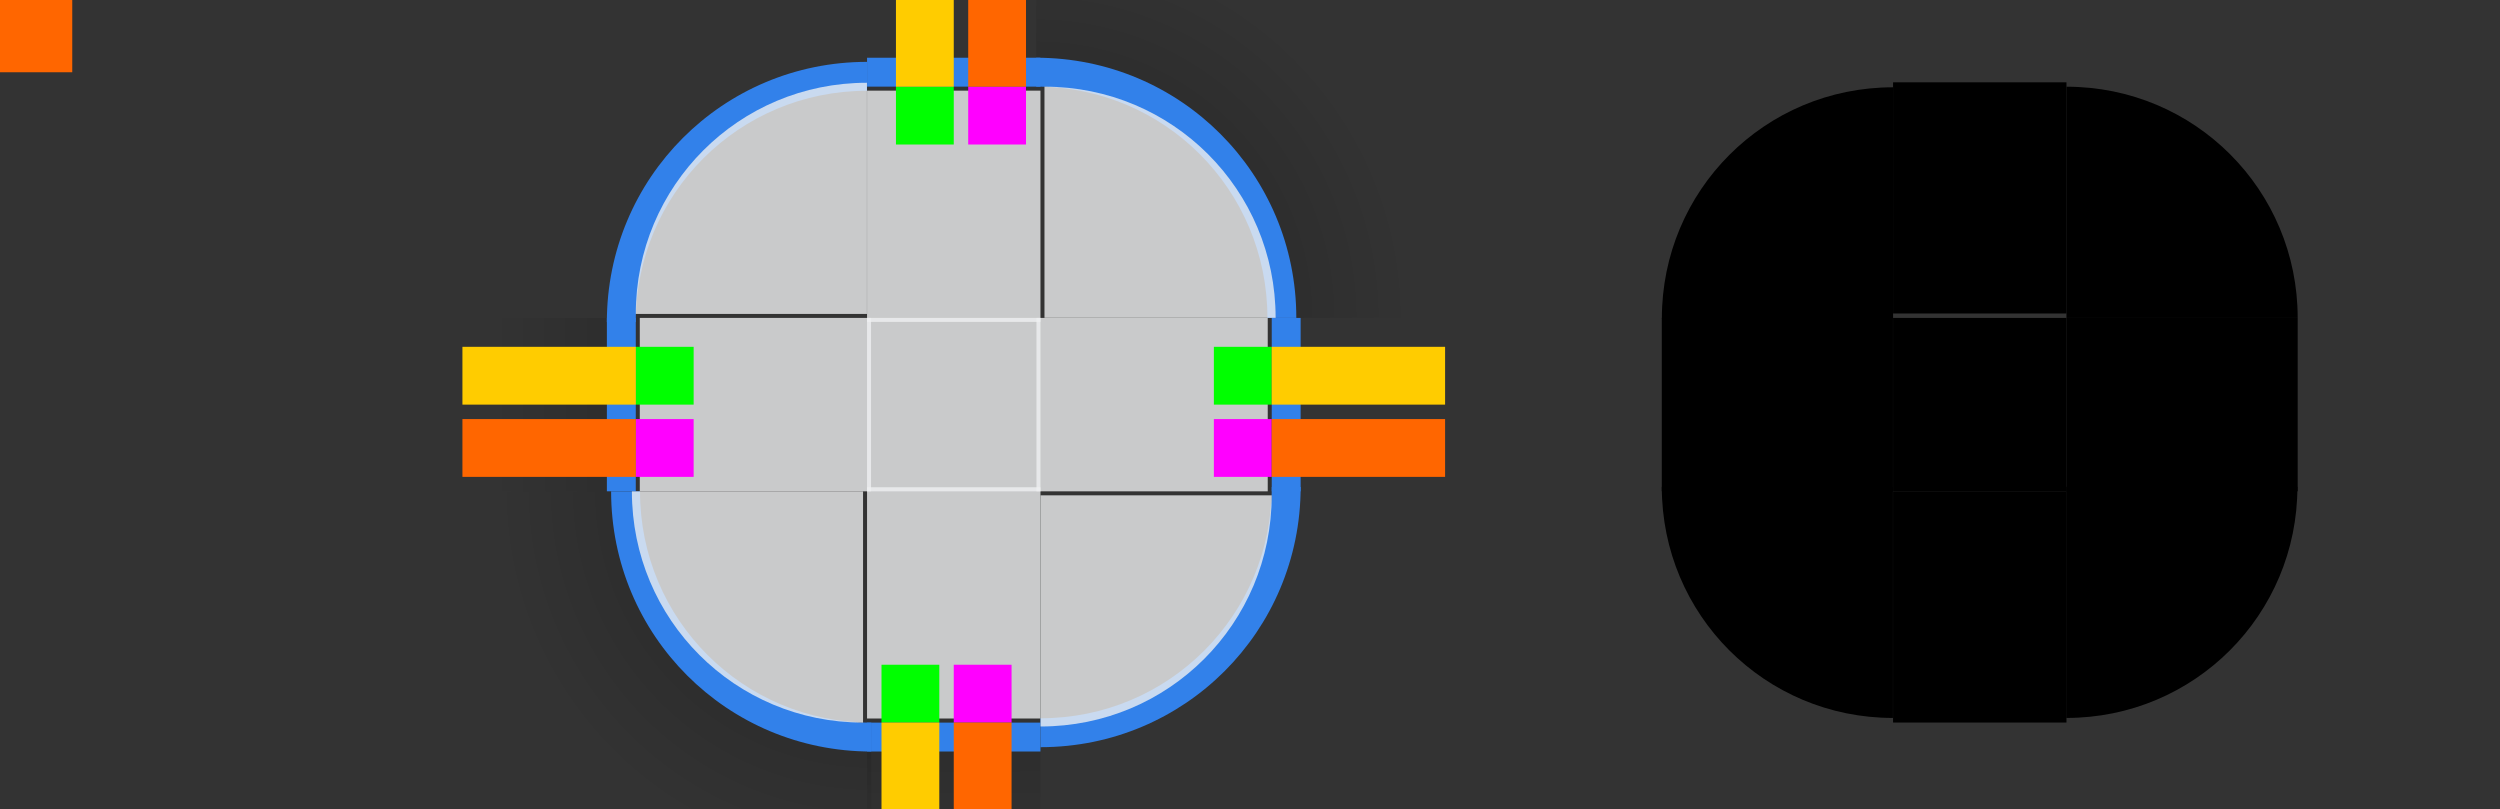 <?xml version="1.0" encoding="UTF-8" standalone="no"?>
<svg
   width="173"
   height="56"
   version="1.1"
   viewBox="0 0 173 56"
   id="svg118"
   sodipodi:docname="panel-background.svg"
   inkscape:version="1.1.2 (0a00cf5339, 2022-02-04)"
   xmlns:inkscape="http://www.inkscape.org/namespaces/inkscape"
   xmlns:sodipodi="http://sodipodi.sourceforge.net/DTD/sodipodi-0.dtd"
   xmlns:xlink="http://www.w3.org/1999/xlink"
   xmlns="http://www.w3.org/2000/svg"
   xmlns:svg="http://www.w3.org/2000/svg">
  <rect x="0" y="0" width="173" height="56" fill="#333333" stroke="none"/>
  <sodipodi:namedview
     id="namedview120"
     pagecolor="#ffffff"
     bordercolor="#666666"
     borderopacity="1.0"
     inkscape:pageshadow="2"
     inkscape:pageopacity="0.0"
     inkscape:pagecheckerboard="0"
     showgrid="true"
     inkscape:zoom="2.8284271"
     inkscape:cx="58.866639"
     inkscape:cy="56.038212"
     inkscape:window-width="1440"
     inkscape:window-height="731"
     inkscape:window-x="0"
     inkscape:window-y="0"
     inkscape:window-maximized="1"
     inkscape:current-layer="svg118"
     inkscape:snap-bbox="true"
     inkscape:bbox-nodes="true"
     inkscape:snap-nodes="true"
     inkscape:snap-smooth-nodes="true">
    <inkscape:grid
       type="xygrid"
       id="grid986" />
  </sodipodi:namedview>
  <defs
     id="defs16">
    <style
       id="current-color-scheme"
       type="text/css">.ColorScheme-Text {
        color:#31363b;
        stop-color:#31363b;
      }
      .ColorScheme-Background {
        color:#eff0f1;
        stop-color:#eff0f1;
      }
      .ColorScheme-Highlight {
        color:#3281ea;
        stop-color:#3281ea;
      }
      .ColorScheme-ViewText {
        color:#31363b;
        stop-color:#31363b;
      }
      .ColorScheme-ViewBackground {
        color:#fcfcfc;
        stop-color:#fcfcfc;
      }
      .ColorScheme-ViewHover {
        color:#93cee9;
        stop-color:#93cee9;
      }
      .ColorScheme-ViewFocus{
        color:#3281ea;
        stop-color:#3281ea;
      }
      .ColorScheme-ButtonText {
        color:#31363b;
        stop-color:#31363b;
      }
      .ColorScheme-ButtonBackground {
        color:#eff0f1;
        stop-color:#eff0f1;
      }
      .ColorScheme-ButtonHover {
        color:#93cee9;
        stop-color:#93cee9;
      }
      .ColorScheme-ButtonFocus{
        color:#3281ea;
        stop-color:#3281ea;
      }</style>
    <linearGradient
       id="linearGradient4270">
      <stop
         stop-opacity=".667"
         offset="0"
         id="stop3" />
      <stop
         stop-opacity="0"
         offset="1"
         id="stop5" />
    </linearGradient>
    <linearGradient
       id="linearGradient4948"
       x1="-20.5"
       x2="-8"
       y1="932.367"
       y2="932.373"
       gradientTransform="matrix(0.857,0,0,1,-1.428,-0.383)"
       gradientUnits="userSpaceOnUse"
       xlink:href="#linearGradient4270" />
    <radialGradient
       id="radialGradient994"
       cx="77"
       cy="12"
       r="6"
       gradientTransform="matrix(-7.6625328e-5,-3.713,3.714,-7.6651589e-5,-48.563,1236.281)"
       gradientUnits="userSpaceOnUse"
       xlink:href="#linearGradient4270"
       fx="77"
       fy="12" />
  </defs>
  <use
     x="0"
     y="0"
     xlink:href="#shadow-top"
     id="shadow-bottom"
     transform="rotate(180,66,28)"
     width="100%"
     height="100%" />
  <use
     x="0"
     y="0"
     xlink:href="#shadow-top"
     id="shadow-right"
     transform="rotate(90,66,28)"
     width="100%"
     height="100%" />
  <g
     id="shadow-left"
     transform="matrix(2.333,0,0,0.375,14.667,-321.64)">
    <rect
       transform="scale(-1,1)"
       x="-19.429"
       y="916.373"
       width="12"
       height="32"
       id="rect1393"
       style="fill:none" />
    <rect
       transform="scale(-1,1)"
       x="-12.143"
       y="916.373"
       width="4.714"
       height="32"
       id="rect76"
       style="opacity:0.5;fill:url(#linearGradient4948)" />
    <rect
       transform="scale(-1,1)"
       x="-12.571"
       y="916.373"
       width="0.857"
       height="32"
       id="rect1660"
       fill="currentColor"
       class="ColorScheme-Highlight" />
  </g>
  <use
     x="0"
     y="0"
     xlink:href="#shadow-topleft"
     id="shadow-bottomleft"
     transform="rotate(-90,66.004,27.996)"
     width="100%"
     height="100%" />
  <use
     x="0"
     y="0"
     xlink:href="#shadow-topleft"
     id="shadow-bottomright"
     transform="rotate(180,66,27.993)"
     width="100%"
     height="100%" />
  <use
     x="0"
     y="0"
     xlink:href="#shadow-topleft"
     id="shadow-topright"
     transform="rotate(90,65.993,27.993)"
     width="100%"
     height="100%" />
  <g
     id="shadow-topleft"
     transform="matrix(1.167,0,0,1.167,64.667,-1086.807)">
    <path
       d="m -27.999,926.38 v 23.999 h 10.285 c 0,-7.597 6.116,-13.714 13.714,-13.714 V 926.38 Z"
       id="path18"
       style="opacity:0.5;fill:url(#radialGradient994);stroke-width:1" />
    <path
       id="path914"
       d="m -4,934.951 c -8.546,0 -15.425,6.881 -15.428,15.428 h 1.714 c 0,-7.6 6.116,-13.714 13.714,-13.714 z"
       class="ColorScheme-Highlight"
       fill="currentColor"
       sodipodi:nodetypes="ccccc" />
  </g>
  <use
     x="0"
     y="0"
     xlink:href="#shadow-left"
     id="shadow-top"
     transform="rotate(90,66,28)"
     width="100%"
     height="100%" />
  <use
     x="0"
     y="0"
     xlink:href="#top"
     id="left"
     transform="rotate(-90,66,28)"
     width="100%"
     height="100%" />
  <use
     x="0"
     y="0"
     xlink:href="#top"
     id="right"
     transform="rotate(90,66,28)"
     width="100%"
     height="100%" />
  <use
     x="0"
     y="0"
     xlink:href="#top"
     id="bottom"
     transform="rotate(180,66,27.997)"
     width="100%"
     height="100%" />
  <rect
     id="hint-tile-center"
     y="-1.4648e-5"
     width="5"
     height="5"
     fill="#f60" />
  <g
     id="top"
     transform="matrix(0.375,0,0,2.667,52.875,-2421.657)">
    <rect
       class="ColorScheme-Background"
       transform="matrix(0,-1,-1,0,0,0)"
       x="-916.36"
       y="-51"
       width="6"
       height="32"
       id="rect31"
       fill="currentColor"
       style="opacity:0.8" />
  </g>
  <g
     id="topleft"
     transform="matrix(1.333,0,0,1.333,26.668,-1207.783)">
    <path
       d="m 25,910.36 c -6.648,0 -12,5.352 -12,12 h 12 v -10 z"
       id="path34"
       class="ColorScheme-Background"
       fill="currentColor"
       style="opacity:0.8" />
  </g>
  <rect
     id="center"
     x="60"
     y="22"
     width="12"
     height="12"
     class="ColorScheme-Background"
     fill="currentColor"
     style="opacity:0.8" />
  <rect
     id="hint-top-margin"
     x="67"
     y="6"
     width="4"
     height="4"
     fill="#ff00ff" />
  <rect
     id="hint-bottom-margin"
     x="66"
     y="46"
     width="4"
     height="4"
     fill="#ff00ff" />
  <rect
     id="hint-right-margin"
     transform="rotate(90)"
     x="29"
     y="-88"
     width="4"
     height="4"
     fill="#ff00ff" />
  <rect
     id="hint-left-margin"
     transform="rotate(90)"
     x="29"
     y="-48"
     width="4"
     height="4"
     fill="#ff00ff" />
  <rect
     id="shadow-hint-top-margin"
     x="67"
     y="-6"
     width="4"
     height="12"
     fill="#ff6600" />
  <rect
     id="shadow-hint-bottom-margin"
     x="66"
     y="50"
     width="4"
     height="12"
     fill="#ff6600" />
  <rect
     id="shadow-hint-right-margin"
     transform="rotate(90)"
     x="29"
     y="-100"
     width="4"
     height="12"
     fill="#ff6600" />
  <rect
     id="shadow-hint-left-margin"
     transform="rotate(90)"
     x="29"
     y="-44"
     width="4"
     height="12"
     fill="#ff6600" />
  <g
     id="mask-top"
     transform="matrix(0.375,0,0,1.333,123.875,-1207.813)">
    <rect
       transform="matrix(0,-1,-1,0,0,0)"
       x="-922.36"
       y="-51"
       width="12"
       height="32"
       id="rect92" />
  </g>
  <g
     id="mask-topleft"
     transform="matrix(1.5,0,0,1.5,95.5,-1359.5)">
    <path
       d="M 23.667,910.36 C 17.757,910.36 13,915.117 13,921.027 h 10.667 z"
       id="path95" />
  </g>
  <g
     id="mask-topright"
     transform="matrix(2,0,0,2,45,-1814.72)">
    <path
       d="m 49,910.36 v 8 h 8 c 0,-4.432 -3.568,-8 -8,-8 z"
       id="path98" />
  </g>
  <g
     id="mask-bottom"
     transform="matrix(0.375,0,0,1.6,123.875,-1476.976)">
    <rect
       transform="rotate(90)"
       x="944.36"
       y="-51"
       width="10"
       height="32"
       id="rect101" />
  </g>
  <g
     id="mask-bottomleft"
     transform="matrix(1.333,0,0,1.333,97.667,-1222.48)">
    <path
       d="m 13,942.36 c 0,6.648 5.352,12 12,12 v -12 z"
       id="path104" />
  </g>
  <g
     id="mask-bottomright"
     transform="matrix(1.333,0,0,1.333,83,-1222.48)">
    <path
       d="m 45,942.36 v 12 c 6.648,0 12,-5.352 12,-12 z"
       id="path107" />
  </g>
  <g
     id="mask-left"
     transform="matrix(1.333,0,0,0.6,97.667,-531.42)">
    <rect
       transform="scale(-1,1)"
       x="-25"
       y="922.36"
       width="12"
       height="20"
       id="rect110" />
  </g>
  <g
     id="mask-right"
     transform="matrix(1.6,0,0,0.375,67.8,-321.635)">
    <rect
       x="47"
       y="916.36"
       width="10"
       height="32"
       id="rect113" />
  </g>
  <rect
     id="mask-center"
     x="131"
     y="22"
     width="12"
     height="12" />
  <rect
     id="shadow-center"
     x="60"
     y="80"
     width="12"
     height="12"
     style="fill:none" />
  <rect
     style="fill:currentColor;opacity:0.9"
     id="thick-center"
     width="32"
     height="32"
     x="20"
     y="-62.21"
     class="ColorScheme-Background" />
  <rect
     transform="rotate(90)"
     style="fill:#800080;fill-opacity:1;stroke:none;stroke-width:1.155"
     id="thick-hint-right-margin"
     width="4"
     height="8"
     x="-42.21"
     y="-57" />
  <rect
     transform="rotate(90)"
     y="-21"
     x="-42.21"
     height="8"
     width="4"
     id="thick-hint-left-margin"
     style="fill:#800080;fill-opacity:1;stroke:none;stroke-width:1.155" />
  <rect
     y="-68.21"
     x="39"
     height="8"
     width="4"
     id="thick-hint-top-margin"
     style="fill:#800080;fill-opacity:1;stroke:none;stroke-width:1.155" />
  <rect
     style="fill:#800080;fill-opacity:1;stroke:none;stroke-width:1.155"
     id="thick-hint-bottom-margin"
     width="4"
     height="8"
     x="40"
     y="-32.21" />
  <rect
     y="6"
     x="62"
     height="4"
     width="4"
     id="hint-top-inset"
     style="fill:#00ff00" />
  <rect
     style="fill:#ffcc00"
     id="shadow-hint-top-inset"
     width="4"
     height="12"
     x="62"
     y="-6" />
  <rect
     transform="rotate(90)"
     style="fill:#00ff00"
     id="hint-right-inset"
     width="4"
     height="4"
     x="24"
     y="-88" />
  <rect
     y="-100"
     x="24"
     height="12"
     width="4"
     id="shadow-hint-right-inset"
     style="fill:#ffcc00"
     transform="rotate(90)" />
  <rect
     transform="rotate(90)"
     y="-48"
     x="24"
     height="4"
     width="4"
     id="hint-left-inset"
     style="fill:#00ff00" />
  <rect
     style="fill:#ffcc00"
     id="shadow-hint-left-inset"
     width="4"
     height="12"
     x="24"
     y="-44"
     transform="rotate(90)" />
  <rect
     style="fill:#00ff00"
     id="hint-bottom-inset"
     width="4"
     height="4"
     x="61"
     y="46" />
  <rect
     y="50"
     x="61"
     height="12"
     width="4"
     id="shadow-hint-bottom-inset"
     style="fill:#ffcc00" />
  <use
     x="0"
     y="0"
     xlink:href="#topleft"
     id="topright"
     transform="rotate(90,66,28)"
     width="100%"
     height="100%" />
  <use
     x="0"
     y="0"
     xlink:href="#topleft"
     id="bottomright"
     transform="rotate(180,66,28)"
     width="100%"
     height="100%" />
  <use
     x="0"
     y="0"
     xlink:href="#topleft"
     id="bottomleft"
     transform="rotate(-90,66,28)"
     width="100%"
     height="100%" />
</svg>
